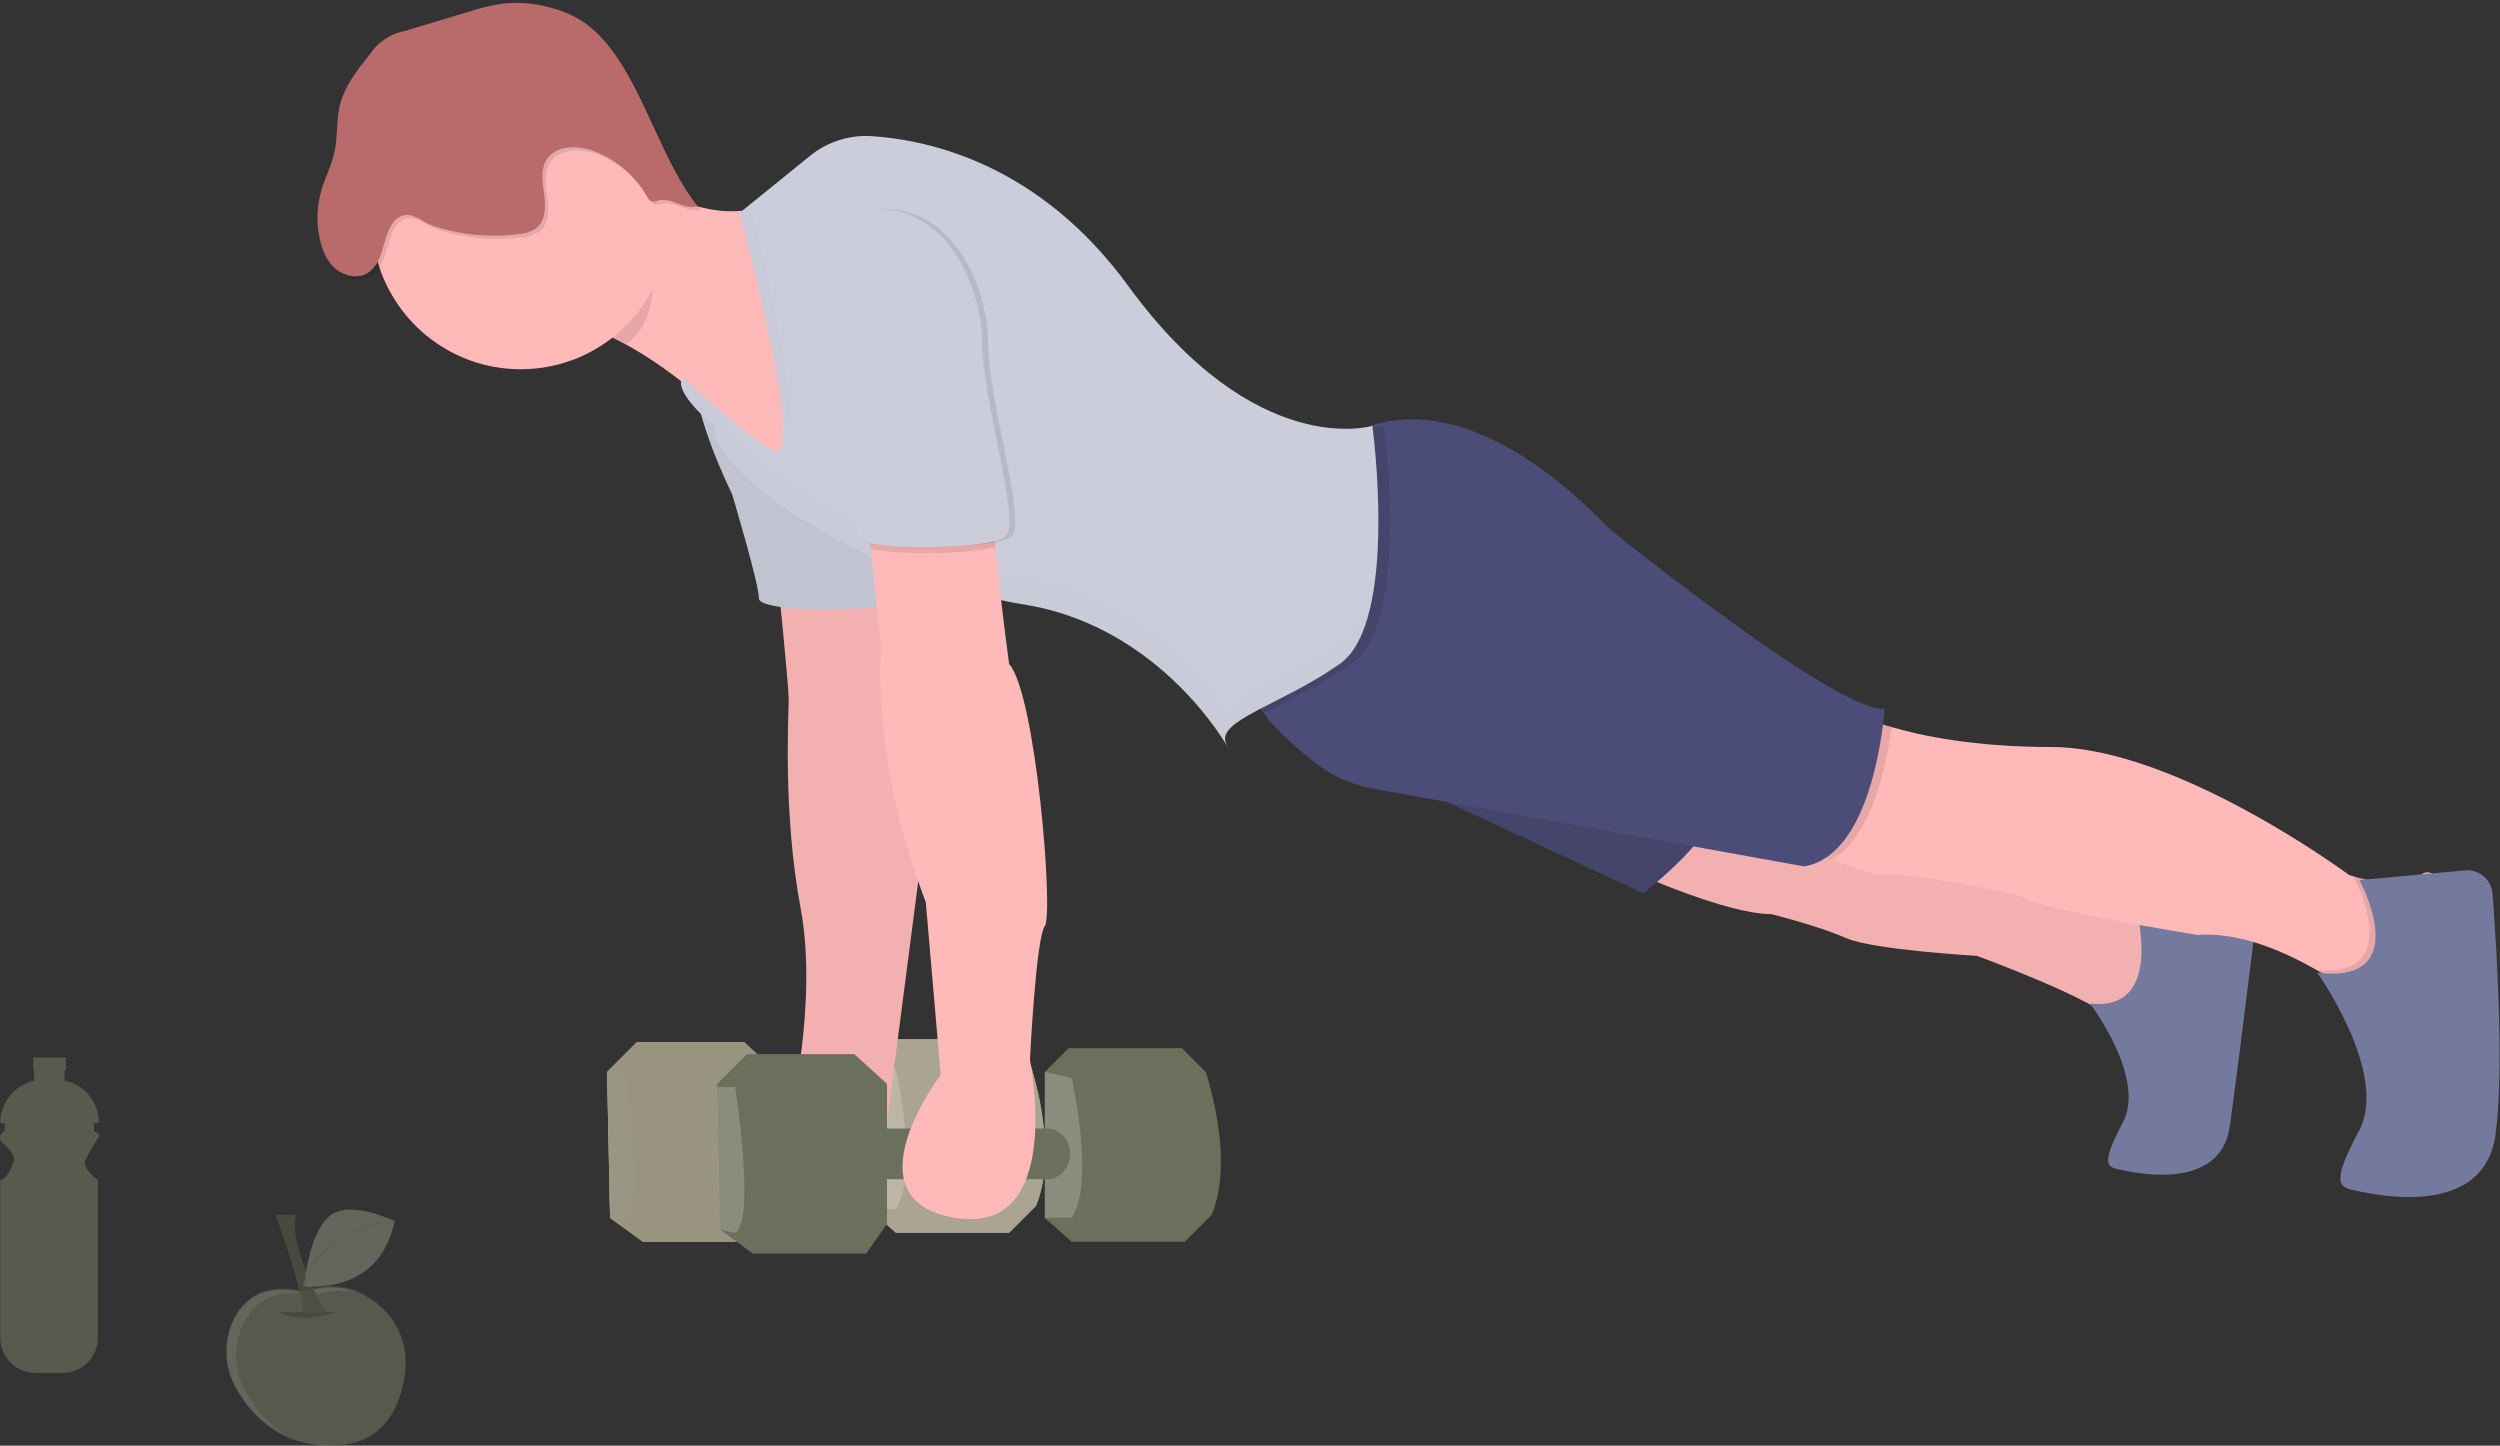 <svg width="773" height="447" viewBox="0 0 773 447" fill="none" xmlns="http://www.w3.org/2000/svg">
<rect x="0" y="0" width="773" height="447" fill="#333333" stroke="none"/>
<g id="Group 1">
<path id="Vector" d="M505.36 269.76C505.36 269.76 533.9 282.65 547.71 282.65C547.71 282.65 562.44 286.33 570.71 290.02C578.98 293.71 611.22 295.54 611.22 295.54C611.22 295.54 648.97 309.35 653.57 315.8C658.17 322.25 671.98 292.8 671.98 292.8L664.61 274.39L525.61 247.69L505.36 269.76Z" fill="#FFB9B9"/>
<path id="Vector_2" opacity="0.05" d="M505.36 269.76C505.36 269.76 533.9 282.65 547.71 282.65C547.71 282.65 562.44 286.33 570.71 290.02C578.98 293.71 611.22 295.54 611.22 295.54C611.22 295.54 648.97 309.35 653.57 315.8C658.17 322.25 671.98 292.8 671.98 292.8L664.61 274.39L525.61 247.69L505.36 269.76Z" fill="black"/>
<path id="Vector_3" d="M646.23 310.28C646.23 310.28 663.72 333.28 656.36 347.11C649 360.94 651.76 360.92 656.36 361.84C660.96 362.76 686.74 368.29 689.51 348.03C692.28 327.77 697.8 282.66 697.8 282.66L660 278.97C660 278.97 670.17 313.04 646.23 310.28Z" fill="#737A9D"/>
<path id="Vector_4" d="M428.94 239.38L508.12 276.21C508.12 276.21 532.98 256.87 531.12 246.75L439.05 224.65L428.94 239.38Z" fill="#4C4C78"/>
<path id="Vector_5" opacity="0.1" d="M428.94 239.38L508.12 276.21C508.12 276.21 532.98 256.87 531.12 246.75L439.05 224.65L428.94 239.38Z" fill="black"/>
<path id="Vector_6" d="M761.32 287.26L753 307.51L733.7 312.09C728.292 307.577 722.508 303.535 716.41 300.01C706.02 294.01 692.35 288.14 679.41 289.07C679.41 289.07 627.85 280.78 625.09 277.07C625.09 277.07 591.94 269.7 584.58 270.62C581.03 271.06 573.4 268.51 566.46 265.74C559.01 262.74 552.35 259.57 552.35 259.57L576.29 221.82C579.082 223.022 581.956 224.024 584.89 224.82C594.04 227.5 610.51 230.98 634.3 230.98C672.97 230.98 726.37 270.57 726.37 270.57C726.37 270.57 726.9 270.75 727.81 271.02C731.81 272.23 743.21 275.08 748.47 270.57C754.87 265.16 761.32 287.26 761.32 287.26Z" fill="#FFB9B9"/>
<path id="Vector_7" opacity="0.1" d="M761.32 287.26L753 307.51L733.7 312.09C728.292 307.577 722.508 303.535 716.41 300.01C744.49 302.12 727.72 271.12 727.72 271.12H727.78C731.78 272.33 743.18 275.18 748.44 270.67C754.87 265.16 761.32 287.26 761.32 287.26Z" fill="black"/>
<path id="Vector_8" d="M716.52 300.79C716.52 300.79 738.79 332.02 729.42 349.61C720.05 367.2 723.56 367.19 729.42 368.37C735.28 369.55 768.11 376.58 771.62 350.79C774.32 330.96 771.95 292.9 770.71 276.38C770.631 275.337 770.345 274.32 769.869 273.389C769.394 272.458 768.738 271.63 767.939 270.955C767.141 270.279 766.216 269.769 765.219 269.454C764.222 269.139 763.172 269.026 762.13 269.12L729.56 272.12C729.56 272.12 747 304.31 716.52 300.79Z" fill="#737A9D"/>
<path id="Vector_9" d="M187.71 331.45L188.63 376.57L198.76 383.93H233.75L240.19 374.73V331.45L230.06 322.24H196.92L187.71 331.45Z" fill="#FFE8D6"/>
<path id="Vector_10" opacity="0.2" d="M193.23 332.37C193.23 332.37 199.68 373.8 193.23 377.49L188.63 376.57L187.71 332.38L193.23 332.37Z" fill="white"/>
<path id="Vector_11" d="M268.73 328.69L276.1 321.32H311.1L318.47 328.69C318.47 328.69 327.68 355.39 320.31 372.88L312 381.17H277L268.71 373.8L268.73 328.69Z" fill="#FFE8D6"/>
<path id="Vector_12" opacity="0.69" d="M187.71 331.45L188.63 376.57L198.76 383.93H233.75L240.19 374.73V331.45L230.06 322.24H196.92L187.71 331.45Z" fill="#6B705C"/>
<path id="Vector_13" opacity="0.57" d="M268.73 328.69L276.1 321.32H311.1L318.47 328.69C318.47 328.69 327.68 355.39 320.31 372.88L312 381.17H277L268.71 373.8L268.73 328.69Z" fill="#6B705C"/>
<path id="Vector_14" opacity="0.2" d="M277 330.53C277 330.53 284.37 362.76 277 373.8H268.71V328.69L277 330.53Z" fill="white"/>
<path id="Vector_15" d="M240.19 175.85C240.19 175.85 243.87 211.76 243.87 216.36C243.87 220.96 242.03 251.36 247.55 280.81C253.07 310.26 243.87 347.09 243.87 347.09H274.25L287.14 247.65L277.93 195.17L274.25 178.6L240.19 175.85Z" fill="#FFB9B9"/>
<path id="Vector_16" opacity="0.05" d="M240.19 175.85C240.19 175.85 243.87 211.76 243.87 216.36C243.87 220.96 242.03 251.36 247.55 280.81C253.07 310.26 243.87 347.09 243.87 347.09H274.25L287.14 247.65L277.93 195.17L274.25 178.6L240.19 175.85Z" fill="black"/>
<path id="Vector_17" d="M234.67 84.7C234.67 84.7 194.16 85.62 226.38 152.83C226.38 152.83 234.67 180.45 234.67 185.06C234.67 189.67 276.1 189.66 280.67 185.06C285.24 180.46 273.3 142.71 273.3 125.21C273.3 107.71 261.37 79.18 234.67 84.7Z" fill="#CBCDDA"/>
<path id="Vector_18" opacity="0.05" d="M234.67 84.7C234.67 84.7 194.16 85.62 226.38 152.83C226.38 152.83 234.67 180.45 234.67 185.06C234.67 189.67 276.1 189.66 280.67 185.06C285.24 180.46 273.3 142.71 273.3 125.21C273.3 107.71 261.37 79.18 234.67 84.7Z" fill="black"/>
<path id="Vector_19" d="M185.87 45.09C185.87 45.09 220.87 82.84 250.32 55.22L246.64 152.82C246.64 152.82 198.76 94.82 165.64 99.42L185.87 45.09Z" fill="#FFB9B9"/>
<path id="Vector_20" opacity="0.1" d="M584.85 224.93C583.45 235.72 579.05 258.44 566.42 265.8C558.97 262.8 552.31 259.63 552.31 259.63L576.25 221.88C579.041 223.099 581.915 224.118 584.85 224.93Z" fill="black"/>
<path id="Vector_21" d="M582.7 219.09C582.7 219.09 579.94 264.21 557.84 267.89L424.36 243.81C417.882 242.633 411.791 239.886 406.62 235.81C401.23 231.57 394.62 225.81 390.71 220.53C388.59 217.65 387.31 214.9 387.52 212.63C388.44 202.5 428.95 178.56 415.14 136.21C417.103 134.655 419.287 133.402 421.62 132.49C433.15 127.7 459.69 124.18 498 163.83C498 163.88 568.89 220.97 582.7 219.09Z" fill="#4C4C78"/>
<path id="Vector_22" d="M221.78 335.13L222.7 380.25L232.82 387.62H267.81L274.26 378.41V335.13L264.13 325.93H230.98L221.78 335.13Z" fill="#6B705C"/>
<path id="Vector_23" opacity="0.2" d="M227.3 336.09C227.3 336.09 233.75 377.52 227.3 381.21L222.7 380.29L221.78 336.09H227.3Z" fill="white"/>
<path id="Vector_24" d="M323.06 331.45L330.43 324.08H365.43L372.8 331.45C372.8 331.45 382.01 358.15 374.64 375.64L366.35 383.93H331.35L323.06 376.56V331.45Z" fill="#6B705C"/>
<path id="Vector_25" opacity="0.2" d="M331.34 333.29C331.34 333.29 338.71 365.52 331.34 376.56H323.05V331.45L331.34 333.29Z" fill="white"/>
<path id="Vector_26" d="M274 348.95H323.81C327.71 348.95 330.87 352.45 330.87 356.78C330.87 361.1 327.71 364.61 323.81 364.61H274C269.77 364.61 266.49 360.52 267 355.87C267.41 351.92 270.43 348.95 274 348.95Z" fill="#6B705C"/>
<path id="Vector_27" opacity="0.1" d="M417.89 205.31C408.04 212.21 397.66 216.73 390.7 220.58C388.58 217.7 387.3 214.95 387.51 212.68C388.43 202.55 428.94 178.61 415.13 136.26C417.093 134.705 419.277 133.452 421.61 132.54C423.773 132.494 425.924 132.199 428.02 131.66C428.02 131.66 436.3 192.42 417.89 205.31Z" fill="black"/>
<path id="Vector_28" d="M211.19 116.46C211.19 116.46 225 130.27 238.35 139.02C250.67 147.09 228.68 65.82 228.68 65.82C228.68 65.82 242.32 54.82 250.33 48.29C255.679 43.889 262.495 41.674 269.41 42.09C287.84 43.28 321.6 51.03 348.84 88.39C388.43 142.71 424.34 131.66 424.34 131.66C424.34 131.66 432.63 192.43 414.21 205.32C395.79 218.21 375.54 222.81 379.21 230.18C382.88 237.55 362.64 194.27 316.6 186.91C270.56 179.55 219.92 147.32 220.85 131.67C220.86 131.66 207.51 121.09 211.19 116.46Z" fill="#CBCDDA"/>
<path id="Vector_29" opacity="0.1" d="M201.52 69.09C201.515 66.428 201.281 63.772 200.82 61.15C188.76 55.15 190.47 46.99 190.47 46.99L170.21 101.31C177.62 100.31 185.77 102.39 193.95 106.31C204.72 97.8 201.52 83.78 201.52 69.09Z" fill="black"/>
<path id="Vector_30" d="M161.01 114.17C186.437 114.17 207.05 93.557 207.05 68.13C207.05 42.703 186.437 22.09 161.01 22.09C135.583 22.09 114.97 42.703 114.97 68.13C114.97 93.557 135.583 114.17 161.01 114.17Z" fill="#FFB9B9"/>
<path id="Vector_31" opacity="0.1" d="M119.18 78.51C118.33 81.24 117.02 84.05 114.55 85.51C111.55 87.29 107.41 86.41 104.74 84.11C102.07 81.81 100.63 78.37 99.88 74.93C98.8 69.949 98.972 64.778 100.38 59.88C101.58 55.73 103.65 51.88 104.52 47.63C105.45 43.11 104.98 38.38 106.02 33.88C107.43 27.78 111.45 22.67 115.37 17.78C116.598 15.914 118.191 14.314 120.052 13.077C121.912 11.84 124.004 10.99 126.2 10.58L145.47 4.77C149.123 3.546 152.878 2.65 156.69 2.09C161.591 1.588 166.542 2.023 171.28 3.37C175.053 4.319 178.633 5.916 181.86 8.09C185.057 10.465 187.873 13.315 190.21 16.54C200.4 29.86 206.21 51.65 216.72 64.76C212.57 66.04 208.42 61.76 204.27 63.06C203.68 63.314 203.023 63.367 202.4 63.21C201.783 62.875 201.299 62.338 201.03 61.69C197.373 55.301 191.617 50.376 184.74 47.75C179.64 45.82 172.74 45.83 169.95 50.51C168.06 53.67 168.82 57.66 169.32 61.31C169.82 64.96 169.73 69.31 166.84 71.56C165.243 72.639 163.384 73.268 161.46 73.38C152.491 74.556 143.371 73.663 134.8 70.77C131.8 69.77 128.75 66.64 125.58 67.64C121.3 68.99 120.31 74.88 119.18 78.51Z" fill="black"/>
<path id="Vector_32" d="M118.17 77.5C117.32 80.23 116.01 83.04 113.54 84.5C110.54 86.28 106.4 85.4 103.73 83.1C101.06 80.8 99.62 77.36 98.87 73.92C97.79 68.939 97.962 63.768 99.37 58.87C100.57 54.72 102.64 50.87 103.51 46.62C104.44 42.1 103.97 37.37 105.01 32.87C106.42 26.77 110.44 21.66 114.36 16.77C115.588 14.903 117.181 13.304 119.042 12.067C120.902 10.83 122.994 9.98 125.19 9.57L144.46 3.76C148.114 2.54 151.868 1.646 155.68 1.09C160.581 0.588 165.532 1.023 170.27 2.37C174.043 3.319 177.623 4.916 180.85 7.09C184.047 9.465 186.863 12.315 189.2 15.54C199.39 28.86 205.2 50.65 215.71 63.76C211.56 65.04 207.41 60.76 203.26 62.06C202.67 62.314 202.013 62.367 201.39 62.21C200.765 61.879 200.274 61.342 200 60.69C196.343 54.301 190.587 49.376 183.71 46.75C178.61 44.82 171.71 44.83 168.92 49.51C167.03 52.67 167.79 56.66 168.29 60.31C168.79 63.96 168.7 68.31 165.81 70.56C164.213 71.639 162.354 72.268 160.43 72.38C151.461 73.556 142.341 72.663 133.77 69.77C130.77 68.77 127.72 65.64 124.55 66.64C120.29 67.98 119.3 73.87 118.17 77.5Z" fill="#B96B6B"/>
<g id="Group" opacity="0.1">
<path id="Vector_33" opacity="0.1" d="M231.8 63.31L228.68 65.83C228.68 65.83 241.57 113.46 242.08 132.17C248.66 130.39 236 79.43 231.8 63.31Z" fill="black"/>
<path id="Vector_34" opacity="0.1" d="M416 197.95C397.59 210.84 377.33 215.44 381 222.81C384.67 230.18 364.43 186.9 318.39 179.54C275.2 172.63 227.96 143.84 223.04 127.38C216.14 121.48 211.12 116.47 211.12 116.47C207.44 121.07 220.79 131.66 220.79 131.66C219.87 147.31 270.51 179.54 316.54 186.9C362.57 194.26 382.83 237.54 379.15 230.17C375.47 222.8 395.72 218.17 414.15 205.31C419.42 201.62 422.5 194.01 424.22 185.02C422.44 190.71 419.8 195.32 416 197.95Z" fill="black"/>
</g>
<path id="Vector_35" d="M323.06 286.34C320.3 290.02 318.46 327.77 318.46 327.77C318.46 327.77 329.46 382.09 295.46 376.57C261.46 371.05 290.86 332.38 290.86 332.38L286.26 278.98C268.77 232.98 272.45 199.8 272.45 199.8L269.18 169.73L267.84 157.45L307.43 148.24C306.35 149.68 306.81 158.66 307.78 169.09C309.29 185.43 312.03 205.32 312.03 205.32C320.29 214.52 325.82 282.65 323.06 286.34Z" fill="#FFB9B9"/>
<path id="Vector_36" opacity="0.1" d="M266.89 65.37C266.89 65.37 226.38 66.29 258.6 133.5C258.6 133.5 266.89 161.12 266.89 165.73C266.89 170.34 308.32 170.33 312.89 165.73C317.46 161.13 305.52 123.38 305.52 105.88C305.52 88.38 293.59 59.84 266.89 65.37Z" fill="black"/>
<path id="Vector_37" opacity="0.1" d="M307.75 169.09C299.15 171.44 278.07 171.65 269.14 169.73L267.8 157.45L307.39 148.24C306.33 149.67 306.79 158.65 307.75 169.09Z" fill="black"/>
<path id="Vector_38" d="M265.05 65.37C265.05 65.37 224.54 66.29 256.76 133.5C256.76 133.5 265.05 161.12 265.05 165.73C265.05 170.34 306.48 170.33 311.05 165.73C315.62 161.13 303.68 123.38 303.68 105.88C303.68 88.38 291.75 59.84 265.05 65.37Z" fill="#CBCDDA"/>
<g id="Group_2" opacity="0.8">
<path id="Vector_39" opacity="0.8" d="M93.665 399.631C93.665 399.631 79.495 394.831 72.665 407.321C70.866 410.706 69.95 414.491 70.002 418.324C70.055 422.158 71.074 425.916 72.965 429.251C77.445 437.351 86.675 447.861 104.165 446.931C119.005 446.141 123.935 434.811 125.275 424.281C125.788 420.331 125.278 416.316 123.794 412.619C122.311 408.923 119.904 405.669 116.803 403.17C113.702 400.67 110.012 399.008 106.085 398.343C102.158 397.678 98.126 398.032 94.375 399.371L93.665 399.631Z" fill="#6B705C"/>
<path id="Vector_40" opacity="0.1" d="M75.975 430.361C74.084 427.026 73.065 423.268 73.012 419.434C72.96 415.601 73.876 411.816 75.675 408.431C82.495 395.941 96.675 400.741 96.675 400.741L97.405 400.481C102.807 398.526 108.745 398.657 114.055 400.851C111.122 399.101 107.836 398.025 104.436 397.699C101.036 397.374 97.607 397.809 94.395 398.971L93.665 399.231C93.665 399.231 79.495 394.431 72.665 406.921C70.866 410.306 69.95 414.091 70.002 417.924C70.055 421.758 71.074 425.516 72.965 428.851C75.965 434.181 80.965 440.551 88.965 444.021C83.471 440.736 78.98 436.012 75.975 430.361Z" fill="white"/>
<path id="Vector_41" opacity="0.2" d="M86.345 405.631C86.345 405.631 91.595 409.761 104.345 405.631H86.345Z" fill="black"/>
<path id="Vector_42" opacity="0.8" d="M85.225 375.631C85.225 375.631 94.225 400.031 93.485 406.411L100.615 405.661C100.615 405.661 88.615 384.271 91.615 375.661L85.225 375.631Z" fill="#6B705C"/>
<path id="Vector_43" opacity="0.2" d="M85.225 375.631C85.225 375.631 94.225 400.031 93.485 406.411L100.615 405.661C100.615 405.661 88.615 384.271 91.615 375.661L85.225 375.631Z" fill="black"/>
<path id="Vector_44" opacity="0.8" d="M121.985 377.631C121.985 377.631 107.805 370.381 101.465 376.371C95.125 382.361 94.145 397.671 94.145 397.671C94.145 397.671 117.265 400.861 121.985 377.631Z" fill="#6B705C"/>
<path id="Vector_45" opacity="0.1" d="M121.985 377.631C121.985 377.631 107.805 370.381 101.465 376.371C95.125 382.361 94.145 397.671 94.145 397.671C94.145 397.671 117.265 400.861 121.985 377.631Z" fill="white"/>
<path id="Vector_46" opacity="0.8" d="M94.145 397.631C94.145 397.631 97.865 379.861 121.985 377.631" stroke="#6B705C" stroke-miterlimit="10"/>
</g>
<path id="Vector_47" opacity="0.66" d="M30.266 351.97C30.266 351.97 31.656 350.42 29.046 349.8V347.25H30.616C30.614 344.167 29.555 341.179 27.615 338.783C25.674 336.388 22.971 334.731 19.956 334.09V331H20.366V327H10.266V331H10.556V334.13C7.58 334.805 4.923 336.472 3.019 338.855C1.115 341.239 0.077 344.199 0.076 347.25H1.476V349.7C1.476 349.7 -1.844 351.27 1.476 354.07C4.796 356.87 4.276 358.96 4.276 358.96C4.276 358.96 2.876 364.2 0.086 364.9V413.65C0.086 416.522 1.227 419.277 3.258 421.308C5.289 423.339 8.043 424.48 10.916 424.48H19.476C22.339 424.469 25.082 423.325 27.104 421.297C29.126 419.27 30.263 416.524 30.266 413.66V364.9C30.266 364.9 25.376 361.23 26.266 358.96C27.426 356.535 28.763 354.199 30.266 351.97Z" fill="#6B705C"/>
</g>
</svg>
